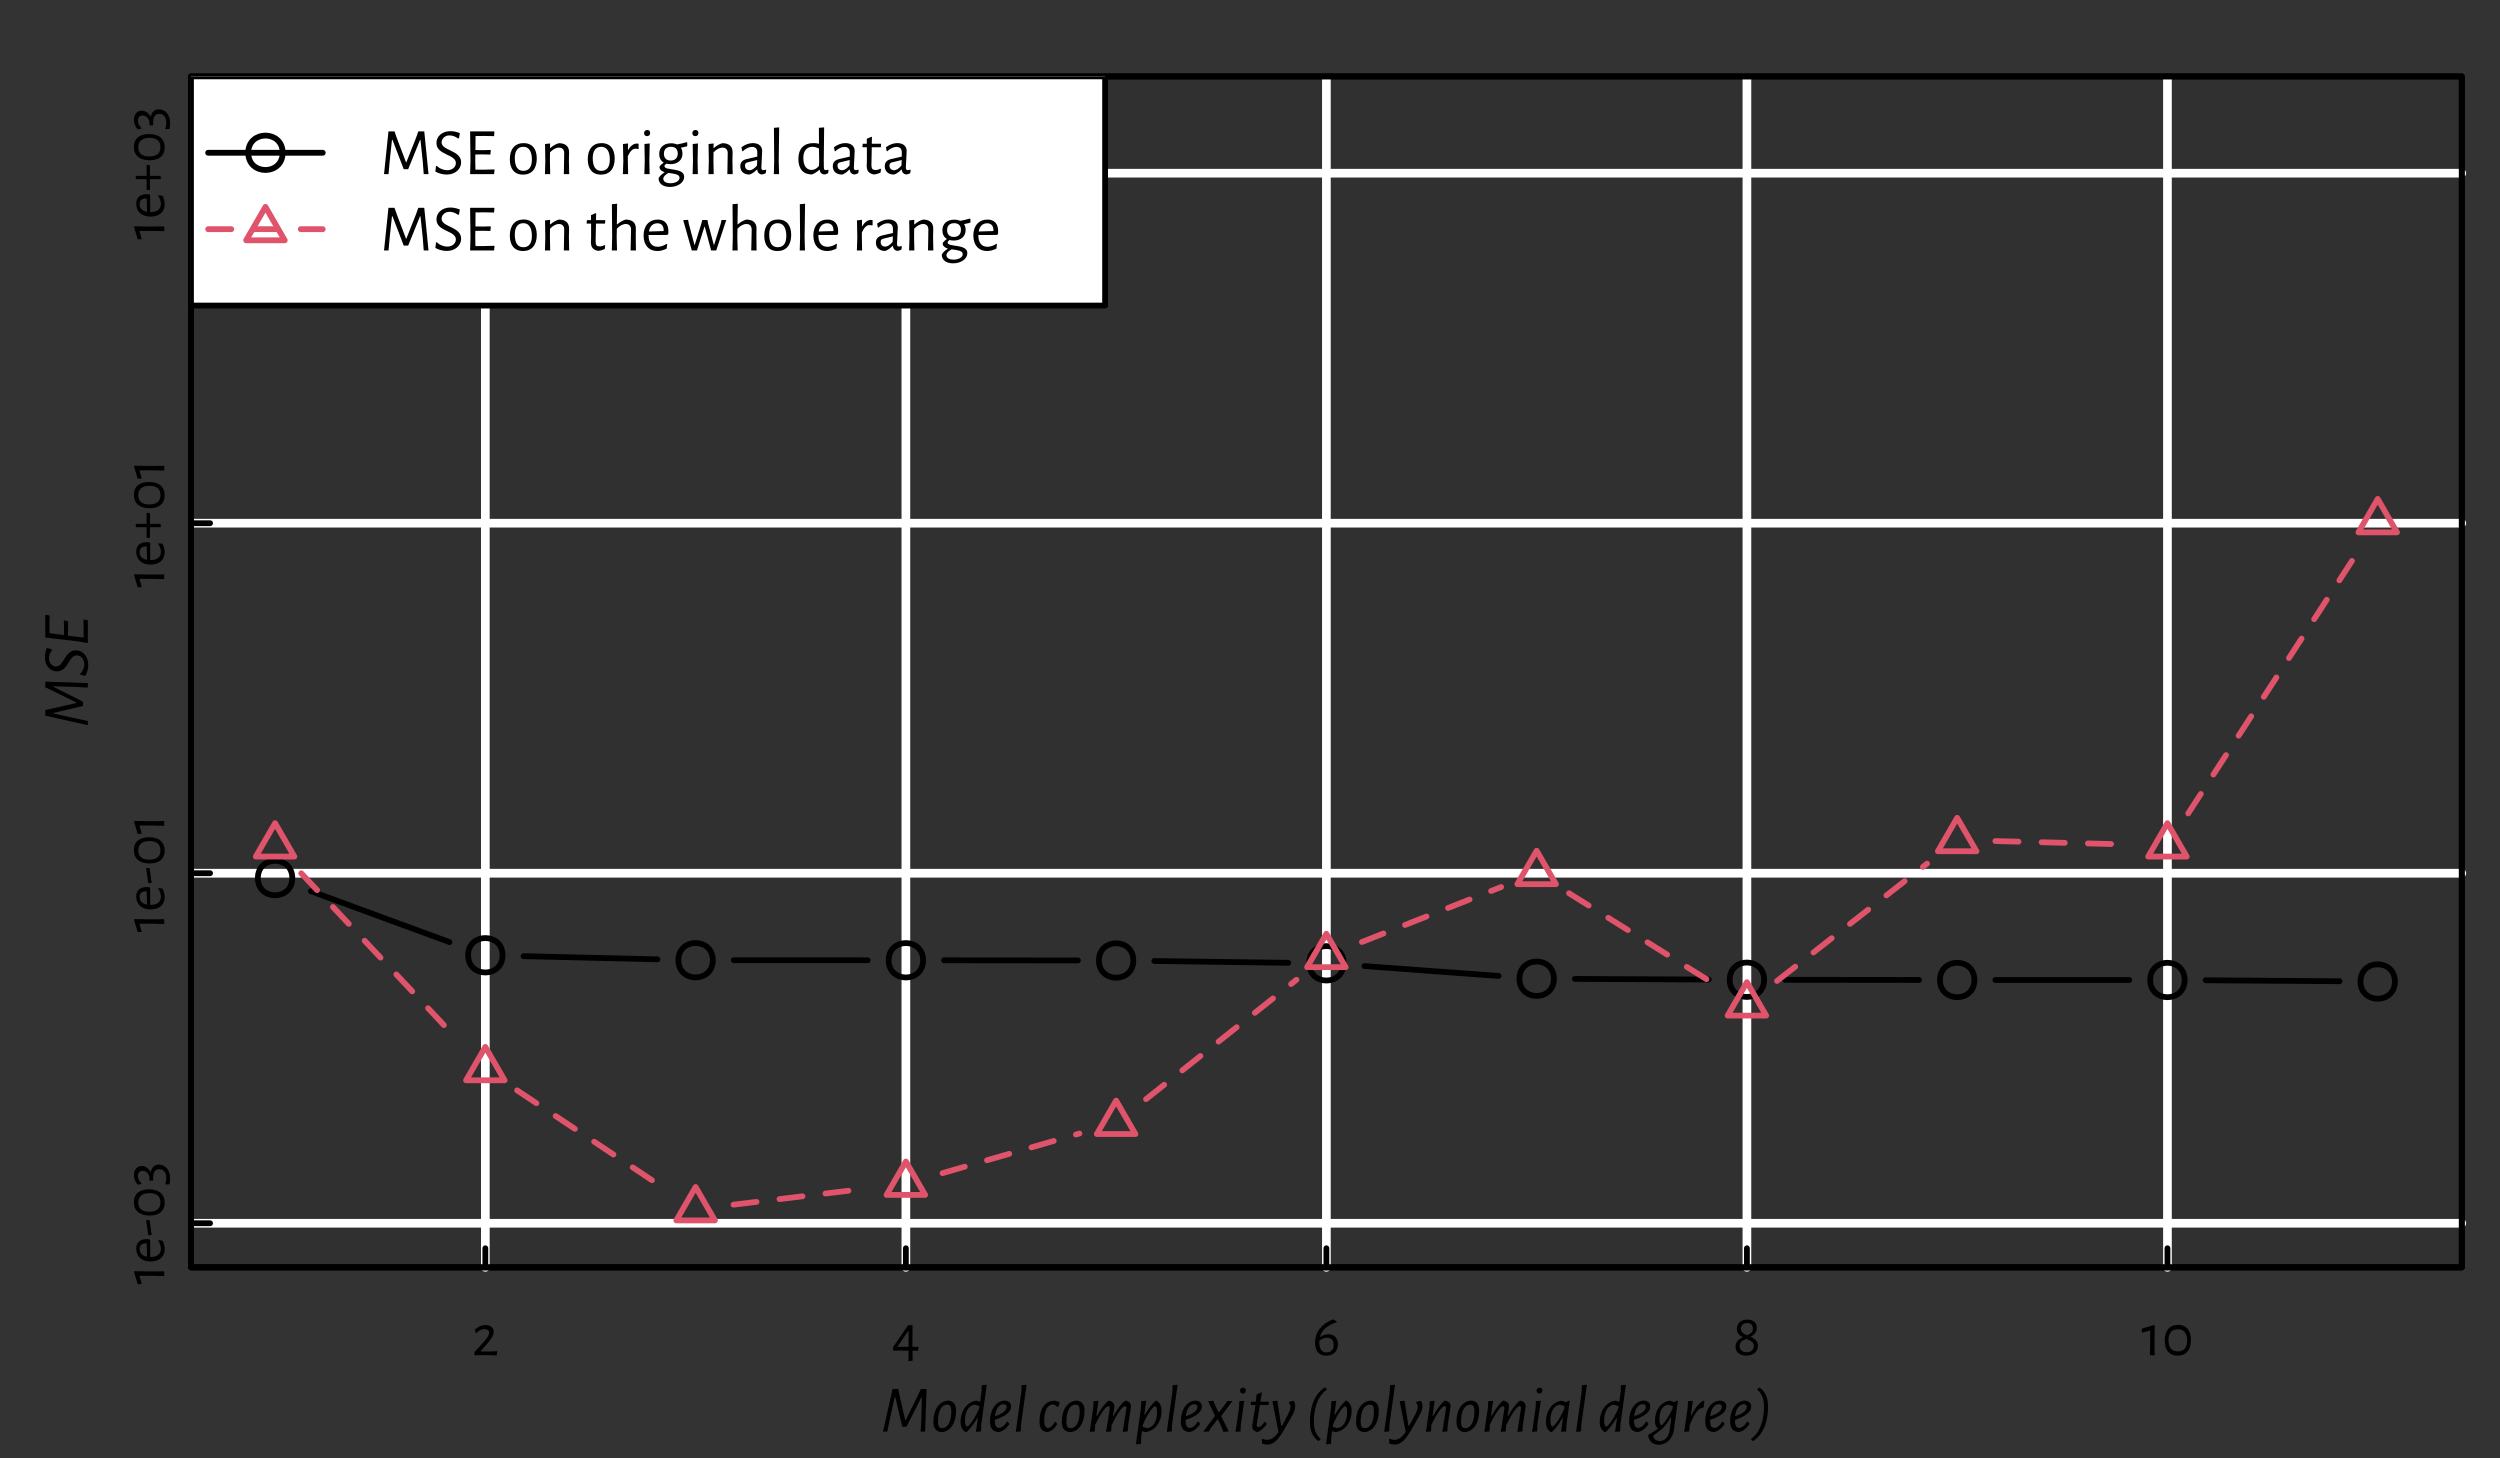 <?xml version="1.0" encoding="UTF-8"?>
<svg xmlns="http://www.w3.org/2000/svg" xmlns:xlink="http://www.w3.org/1999/xlink" width="432pt" height="252pt" viewBox="0 0 432 252" version="1.1">
<rect x="0" y="0" width="432" height="252" fill="#333333" stroke="none"/>
<defs>
<g>
<symbol overflow="visible" id="glyph0-0">
<path style="stroke:none;" d=""/>
</symbol>
<symbol overflow="visible" id="glyph0-1">
<path style="stroke:none;" d="M 2.391 -5.219 C 1.734 -5.219 1.109 -4.922 0.578 -4.438 L 0.703 -3.812 L 0.812 -3.812 C 1.203 -4.25 1.734 -4.516 2.234 -4.516 C 2.734 -4.516 3.016 -4.234 3.016 -3.875 C 3.016 -3.438 2.641 -2.906 1.938 -2.109 L 0.484 -0.547 L 0.484 -0.016 L 0.547 0.016 L 0.922 0 L 3.25 0 L 4.312 0.047 L 4.438 -0.656 L 4.375 -0.703 L 3.5 -0.641 L 1.578 -0.641 L 1.547 -0.688 L 2.609 -1.891 C 3.438 -2.844 3.812 -3.5 3.812 -4.062 C 3.812 -4.766 3.219 -5.219 2.391 -5.219 Z M 2.391 -5.219 "/>
</symbol>
<symbol overflow="visible" id="glyph0-2">
<path style="stroke:none;" d="M 3.656 -0.797 L 4.625 -0.781 L 4.672 -1.359 L 4.609 -1.453 L 3.625 -1.453 L 3.656 -5.188 L 2.891 -5.188 L 0.281 -1.391 L 0.281 -0.859 L 0.328 -0.781 L 1.016 -0.797 L 2.969 -0.797 L 2.938 0.953 L 3 1.016 L 3.625 0.953 L 3.672 0.891 L 3.641 -0.797 Z M 2.969 -1.453 L 1.016 -1.453 L 2.906 -4.188 L 2.969 -4.188 Z M 2.969 -1.453 "/>
</symbol>
<symbol overflow="visible" id="glyph0-3">
<path style="stroke:none;" d="M 2.781 -3.625 C 2.266 -3.625 1.812 -3.453 1.422 -3.172 L 1.359 -3.25 C 1.688 -4.359 2.594 -5.141 4.25 -5.719 L 4.25 -5.812 L 3.609 -6.188 L 3.562 -6.188 C 1.609 -5.406 0.484 -3.969 0.484 -2.203 C 0.484 -0.766 1.109 0.078 2.422 0.078 C 3.688 0.078 4.438 -0.734 4.438 -1.875 C 4.438 -2.922 3.828 -3.625 2.781 -3.625 Z M 2.484 -0.484 C 1.609 -0.484 1.234 -1.078 1.234 -2.203 L 1.234 -2.484 C 1.641 -2.828 2.078 -3.016 2.547 -3.016 C 3.281 -3.016 3.703 -2.578 3.703 -1.766 C 3.703 -0.922 3.234 -0.484 2.484 -0.484 Z M 2.484 -0.484 "/>
</symbol>
<symbol overflow="visible" id="glyph0-4">
<path style="stroke:none;" d="M 2.547 -6.156 C 1.484 -6.156 0.734 -5.562 0.734 -4.562 C 0.734 -3.781 1.234 -3.375 1.719 -3.125 L 1.719 -3.078 C 1.125 -2.781 0.5 -2.359 0.5 -1.484 C 0.5 -0.578 1.188 0.078 2.344 0.078 C 3.562 0.078 4.359 -0.594 4.359 -1.641 C 4.359 -2.547 3.719 -2.891 3.156 -3.156 L 3.156 -3.219 C 3.688 -3.516 4.172 -3.938 4.172 -4.703 C 4.172 -5.609 3.562 -6.156 2.547 -6.156 Z M 2.516 -5.562 C 3.125 -5.562 3.5 -5.219 3.5 -4.625 C 3.5 -3.969 3.031 -3.656 2.516 -3.438 C 1.953 -3.672 1.438 -3.938 1.438 -4.594 C 1.438 -5.188 1.859 -5.562 2.516 -5.562 Z M 2.359 -2.812 C 3.016 -2.547 3.656 -2.312 3.656 -1.594 C 3.656 -0.969 3.188 -0.516 2.422 -0.516 C 1.672 -0.516 1.203 -0.953 1.203 -1.578 C 1.203 -2.312 1.781 -2.609 2.359 -2.812 Z M 2.359 -2.812 "/>
</symbol>
<symbol overflow="visible" id="glyph0-5">
<path style="stroke:none;" d="M 2.344 -5.141 L 2.219 -5.219 L 0.109 -4.594 L 0.109 -3.938 L 0.203 -3.906 L 1.547 -4.281 L 1.547 -2.047 L 1.5 0 L 2.328 0 L 2.297 -2.156 Z M 2.344 -5.141 "/>
</symbol>
<symbol overflow="visible" id="glyph0-6">
<path style="stroke:none;" d="M 2.812 -5.25 C 1.328 -5.25 0.484 -4.266 0.484 -2.516 C 0.484 -0.859 1.297 0.078 2.703 0.078 C 4.188 0.078 5.016 -0.906 5.016 -2.625 C 5.016 -4.312 4.219 -5.25 2.812 -5.25 Z M 2.734 -4.484 C 3.797 -4.484 4.359 -3.812 4.359 -2.531 C 4.359 -1.297 3.812 -0.656 2.75 -0.656 C 1.688 -0.656 1.141 -1.312 1.141 -2.578 C 1.141 -3.844 1.688 -4.484 2.734 -4.484 Z M 2.734 -4.484 "/>
</symbol>
<symbol overflow="visible" id="glyph1-0">
<path style="stroke:none;" d=""/>
</symbol>
<symbol overflow="visible" id="glyph1-1">
<path style="stroke:none;" d="M -5.141 -2.344 L -5.219 -2.219 L -4.594 -0.109 L -3.938 -0.109 L -3.906 -0.203 L -4.281 -1.547 L -2.047 -1.547 L 0 -1.5 L 0 -2.328 L -2.156 -2.297 Z M -5.141 -2.344 "/>
</symbol>
<symbol overflow="visible" id="glyph1-2">
<path style="stroke:none;" d="M -2.422 -1.219 L -2.438 -4.125 L -2.578 -4.297 C -2.688 -4.312 -2.938 -4.312 -3.047 -4.312 C -4.172 -4.312 -4.844 -3.719 -4.844 -2.672 C -4.844 -1.312 -3.891 -0.438 -2.359 -0.438 C -0.859 -0.438 0.078 -1.234 0.078 -2.609 C 0.078 -3.094 -0.078 -3.594 -0.297 -4.047 L -1 -4.125 L -1.047 -4.031 C -0.75 -3.594 -0.578 -3.094 -0.578 -2.641 C -0.578 -1.688 -1.266 -1.219 -2.391 -1.219 Z M -4.25 -2.609 C -4.25 -3.172 -3.906 -3.578 -3.156 -3.578 L -3.031 -3.562 L -2.969 -1.266 C -3.797 -1.422 -4.25 -1.891 -4.25 -2.609 Z M -4.25 -2.609 "/>
</symbol>
<symbol overflow="visible" id="glyph1-3">
<path style="stroke:none;" d="M -3.047 -2.891 L -3.125 -2.812 L -2.766 -0.297 L -2.25 -0.297 L -2.172 -0.391 L -2.531 -2.891 Z M -3.047 -2.891 "/>
</symbol>
<symbol overflow="visible" id="glyph1-4">
<path style="stroke:none;" d="M -5.25 -2.812 C -5.25 -1.328 -4.266 -0.484 -2.516 -0.484 C -0.859 -0.484 0.078 -1.297 0.078 -2.703 C 0.078 -4.188 -0.906 -5.016 -2.625 -5.016 C -4.312 -5.016 -5.25 -4.219 -5.25 -2.812 Z M -4.484 -2.734 C -4.484 -3.797 -3.812 -4.359 -2.531 -4.359 C -1.297 -4.359 -0.656 -3.812 -0.656 -2.75 C -0.656 -1.688 -1.312 -1.141 -2.578 -1.141 C -3.844 -1.141 -4.484 -1.688 -4.484 -2.734 Z M -4.484 -2.734 "/>
</symbol>
<symbol overflow="visible" id="glyph1-5">
<path style="stroke:none;" d="M -5.234 -1.984 C -5.234 -1.391 -5.031 -0.859 -4.594 -0.328 L -3.938 -0.453 L -3.938 -0.547 C -4.328 -0.984 -4.547 -1.391 -4.547 -1.828 C -4.547 -2.375 -4.234 -2.734 -3.734 -2.734 C -3.047 -2.734 -2.562 -2.047 -2.562 -1.484 L -2.547 -1.031 L -1.984 -1.016 L -1.922 -1.062 L -1.922 -1.672 C -1.891 -2.547 -1.5 -3.016 -0.844 -3.016 C -0.109 -3.016 0.359 -2.391 0.359 -1.484 C 0.359 -1.125 0.297 -0.766 0.156 -0.422 L 0.203 -0.359 L 0.922 -0.406 C 0.969 -0.703 1.016 -1.109 1.016 -1.422 C 1.016 -2.844 0.219 -3.797 -0.953 -3.797 C -1.656 -3.797 -2.141 -3.359 -2.328 -2.531 L -2.375 -2.531 C -2.734 -3.25 -3.344 -3.562 -3.906 -3.562 C -4.688 -3.562 -5.234 -2.938 -5.234 -1.984 Z M -5.234 -1.984 "/>
</symbol>
<symbol overflow="visible" id="glyph1-6">
<path style="stroke:none;" d="M -4.875 -2.781 L -4.938 -2.719 L -4.891 -2.203 L -3.047 -2.203 L -3.047 -0.375 L -2.531 -0.328 L -2.469 -0.391 L -2.469 -2.203 L -0.641 -2.203 L -0.578 -2.266 L -0.625 -2.781 L -2.469 -2.781 L -2.469 -4.625 L -2.984 -4.672 L -3.047 -4.609 L -3.047 -2.781 Z M -4.875 -2.781 "/>
</symbol>
<symbol overflow="visible" id="glyph2-0">
<path style="stroke:none;" d=""/>
</symbol>
<symbol overflow="visible" id="glyph2-1">
<path style="stroke:none;" d="M 7.641 0 L 7.891 -7.359 L 6.906 -7.359 L 6.422 -6.312 L 4.281 -1.984 L 4.203 -1.984 L 3.219 -6.25 L 2.984 -7.359 L 2.016 -7.359 L 0.359 0 L 1.094 0 L 1.578 -2.312 L 2.391 -5.984 L 2.469 -5.984 L 3.688 -0.844 L 4.422 -0.844 L 7.016 -5.984 L 7.078 -5.984 L 6.984 -2.25 L 6.859 0 Z M 7.641 0 "/>
</symbol>
<symbol overflow="visible" id="glyph2-2">
<path style="stroke:none;" d="M 2.969 -5.359 C 1.391 -5.266 0.406 -3.781 0.406 -1.719 C 0.406 -0.594 0.844 -0.062 1.703 0.094 L 1.812 0.109 C 3.391 -0.031 4.328 -1.5 4.328 -3.609 C 4.328 -4.688 3.891 -5.219 3.062 -5.359 Z M 2.812 -4.656 C 3.297 -4.656 3.5 -4.328 3.5 -3.547 C 3.5 -1.797 2.953 -0.594 1.906 -0.594 C 1.406 -0.594 1.203 -0.938 1.203 -1.719 C 1.203 -3.484 1.766 -4.656 2.812 -4.656 Z M 2.812 -4.656 "/>
</symbol>
<symbol overflow="visible" id="glyph2-3">
<path style="stroke:none;" d="M 4.906 -8.094 L 4.031 -8.016 L 4 -6.906 L 3.75 -5.125 L 3.141 -5.344 L 3.078 -5.344 C 1.281 -5.078 0.375 -3.328 0.375 -1.719 C 0.375 -0.812 0.672 -0.234 1.234 0.078 L 1.422 0.078 C 2.078 -0.547 2.703 -1.375 3.25 -2.312 L 3.359 -2.312 L 3.031 0.047 L 3.906 -0.031 L 3.953 -1.25 Z M 1.5 -0.859 C 1.344 -0.859 1.141 -1.094 1.141 -1.938 C 1.141 -3.422 1.812 -4.641 2.922 -4.641 L 3.641 -4.375 L 3.594 -4.016 C 2.688 -1.922 1.734 -0.859 1.5 -0.859 Z M 1.5 -0.859 "/>
</symbol>
<symbol overflow="visible" id="glyph2-4">
<path style="stroke:none;" d="M 3.453 -1.719 L 3.312 -1.719 C 2.984 -1.109 2.469 -0.641 1.938 -0.641 C 1.453 -0.641 1.219 -1.062 1.219 -2.016 C 3.172 -2.672 4.031 -3.453 4.031 -4.328 C 4.031 -4.922 3.688 -5.25 3.062 -5.344 L 2.953 -5.359 C 1.422 -5.297 0.391 -3.812 0.391 -1.766 C 0.391 -0.672 0.828 0 1.812 0.078 L 1.938 0.078 C 2.641 -0.078 3.219 -0.547 3.75 -1.312 Z M 2.734 -4.734 C 3.109 -4.734 3.266 -4.547 3.266 -4.266 C 3.266 -3.641 2.578 -3.078 1.25 -2.656 C 1.391 -3.906 1.969 -4.734 2.734 -4.734 Z M 2.734 -4.734 "/>
</symbol>
<symbol overflow="visible" id="glyph2-5">
<path style="stroke:none;" d="M 1.453 -1.25 L 2.422 -8.094 L 1.547 -8.016 L 1.516 -6.906 L 0.547 0.047 L 1.406 -0.031 Z M 1.453 -1.25 "/>
</symbol>
<symbol overflow="visible" id="glyph2-6">
<path style="stroke:none;" d=""/>
</symbol>
<symbol overflow="visible" id="glyph2-7">
<path style="stroke:none;" d="M 3.812 -5.109 L 3.078 -5.344 C 1.203 -5.344 0.391 -3.734 0.391 -1.812 C 0.391 -0.469 0.828 -0.062 1.672 0.078 L 1.812 0.078 C 2.484 -0.109 2.953 -0.469 3.453 -1.297 L 3.172 -1.688 L 3.047 -1.688 C 2.609 -0.844 2.203 -0.641 1.875 -0.641 C 1.422 -0.641 1.203 -1 1.203 -1.969 C 1.203 -3.641 1.781 -4.672 2.688 -4.672 C 2.938 -4.672 3.156 -4.594 3.469 -4.266 L 3.641 -4.297 L 3.875 -4.984 Z M 3.812 -5.109 "/>
</symbol>
<symbol overflow="visible" id="glyph2-8">
<path style="stroke:none;" d="M 6.625 -5.344 C 5.953 -4.812 5.359 -4.031 4.625 -2.734 L 4.516 -2.734 L 4.75 -4.203 L 4.766 -4.344 C 4.781 -4.891 4.375 -5.234 3.875 -5.344 L 3.75 -5.344 C 3.078 -4.812 2.5 -4.031 1.75 -2.734 L 1.641 -2.734 L 2.016 -5.328 L 1.156 -5.25 L 1.109 -4.125 L 0.5 0.047 L 1.375 -0.031 L 1.438 -1.156 C 2.469 -3.297 3.297 -4.391 3.719 -4.391 C 3.891 -4.391 3.969 -4.25 3.969 -4.031 L 3.953 -3.891 L 3.328 0.047 L 4.203 -0.031 L 4.266 -1.078 C 5.312 -3.281 6.172 -4.391 6.594 -4.391 C 6.766 -4.391 6.844 -4.25 6.828 -4.031 L 6.812 -3.891 L 6.203 0.047 L 7.078 -0.031 L 7.156 -1.234 L 7.625 -4.203 L 7.641 -4.344 C 7.641 -4.891 7.25 -5.234 6.75 -5.344 Z M 6.625 -5.344 "/>
</symbol>
<symbol overflow="visible" id="glyph2-9">
<path style="stroke:none;" d="M 3.641 -5.344 C 2.953 -4.703 2.344 -3.875 1.812 -2.953 L 1.688 -2.953 L 2.016 -5.328 L 1.172 -5.25 L 1.109 -4.125 L 0.234 2.203 L 1.109 2.125 L 1.156 0.875 L 1.281 -0.062 L 1.906 0.078 L 1.953 0.078 C 3.766 -0.203 4.672 -1.938 4.672 -3.547 C 4.672 -4.453 4.344 -5.016 3.797 -5.344 Z M 1.391 -0.812 L 1.453 -1.203 C 2.328 -3.312 3.297 -4.391 3.547 -4.391 C 3.688 -4.391 3.891 -4.172 3.891 -3.328 C 3.891 -1.844 3.234 -0.609 2.125 -0.609 Z M 1.391 -0.812 "/>
</symbol>
<symbol overflow="visible" id="glyph2-10">
<path style="stroke:none;" d="M 4.375 -0.047 L 3.062 -2.672 L 5.016 -5.281 L 4.094 -5.281 L 3.812 -4.812 L 2.641 -3.281 L 1.875 -4.875 L 1.719 -5.344 L 0.812 -5.234 L 2 -2.719 L -0.016 0 L 0.938 0 L 1.203 -0.5 L 2.469 -2.156 L 3.266 -0.5 L 3.453 0.062 Z M 4.375 -0.047 "/>
</symbol>
<symbol overflow="visible" id="glyph2-11">
<path style="stroke:none;" d="M 1.812 -7.594 C 1.484 -7.594 1.281 -7.391 1.281 -7.078 C 1.281 -6.766 1.453 -6.578 1.766 -6.578 C 2.078 -6.578 2.281 -6.781 2.281 -7.109 C 2.281 -7.422 2.109 -7.594 1.812 -7.594 Z M 1.422 -1.25 L 2 -5.328 L 1.156 -5.25 L 1.109 -4.125 L 0.5 0.047 L 1.375 -0.031 Z M 1.422 -1.25 "/>
</symbol>
<symbol overflow="visible" id="glyph2-12">
<path style="stroke:none;" d="M 1.672 -1.375 L 2.203 -4.594 L 3.719 -4.594 L 3.766 -5.078 L 3.703 -5.172 L 2.281 -5.172 L 2.547 -6.734 L 2.453 -6.781 L 1.641 -6.422 L 1.5 -5.172 L 0.672 -5.172 L 0.625 -4.656 L 0.672 -4.594 L 1.422 -4.594 L 1.375 -4.141 L 0.891 -1.109 L 0.875 -0.922 C 0.859 -0.359 1.234 -0.031 1.766 0.062 L 1.906 0.062 C 2.422 -0.203 2.891 -0.625 3.406 -1.297 L 3.141 -1.656 L 3 -1.672 C 2.594 -1.078 2.25 -0.781 1.984 -0.781 C 1.766 -0.781 1.641 -0.906 1.641 -1.156 Z M 1.672 -1.375 "/>
</symbol>
<symbol overflow="visible" id="glyph2-13">
<path style="stroke:none;" d="M 3.516 -5.141 L 3.484 -5.031 C 3.656 -4.766 3.766 -4.531 3.766 -4.25 C 3.766 -3.891 3.594 -3.484 3.344 -2.984 L 2.312 -1.031 L 2.156 -1.031 L 1.625 -4.406 L 1.5 -5.328 L 0.641 -5.25 L 1.688 0.062 C 1.047 1.016 0.391 1.422 -0.25 1.422 C -0.5 1.422 -0.781 1.375 -1.094 1.25 L -1.188 1.328 L -1.156 2.062 C -0.844 2.188 -0.531 2.25 -0.234 2.25 C 0.766 2.25 1.594 1.547 2.688 -0.375 L 4.016 -2.703 C 4.375 -3.328 4.578 -3.891 4.578 -4.406 C 4.578 -4.719 4.5 -5.031 4.312 -5.328 Z M 3.516 -5.141 "/>
</symbol>
<symbol overflow="visible" id="glyph2-14">
<path style="stroke:none;" d="M 3.688 -7.328 L 3.391 -7.609 L 3.312 -7.609 C 1.188 -6.234 0.766 -3.578 0.766 -1.75 C 0.766 -0.156 1.141 0.797 2.172 1.625 L 2.25 1.625 L 2.609 1.328 L 2.625 1.25 C 1.75 0.5 1.453 -0.375 1.453 -1.75 C 1.453 -3.344 1.797 -5.938 3.672 -7.25 Z M 3.688 -7.328 "/>
</symbol>
<symbol overflow="visible" id="glyph2-15">
<path style="stroke:none;" d="M 3.75 -5.344 C 3.078 -4.812 2.5 -4.031 1.75 -2.734 L 1.641 -2.734 L 2.016 -5.328 L 1.156 -5.25 L 1.109 -4.125 L 0.5 0.047 L 1.375 -0.031 L 1.438 -1.156 C 2.469 -3.297 3.297 -4.391 3.719 -4.391 C 3.906 -4.391 3.969 -4.25 3.969 -4.031 L 3.953 -3.891 L 3.328 0.047 L 4.203 -0.031 L 4.281 -1.234 L 4.75 -4.203 L 4.766 -4.344 C 4.781 -4.891 4.375 -5.234 3.875 -5.344 Z M 3.75 -5.344 "/>
</symbol>
<symbol overflow="visible" id="glyph2-16">
<path style="stroke:none;" d="M 4.5 -5.297 L 4.391 -5.359 L 3.844 -5.078 L 3.125 -5.344 L 3.078 -5.344 C 1.281 -5.062 0.375 -3.328 0.375 -1.719 C 0.375 -0.812 0.688 -0.234 1.25 0.078 L 1.422 0.078 C 2.078 -0.547 2.688 -1.375 3.219 -2.312 L 3.328 -2.312 L 3 0.047 L 3.875 -0.031 L 3.938 -1.25 Z M 1.5 -0.859 C 1.359 -0.859 1.156 -1.094 1.156 -1.938 C 1.156 -3.422 1.812 -4.641 2.891 -4.641 L 3.609 -4.391 L 3.594 -4.109 L 3.594 -4.047 C 2.703 -1.938 1.75 -0.859 1.5 -0.859 Z M 1.5 -0.859 "/>
</symbol>
<symbol overflow="visible" id="glyph2-17">
<path style="stroke:none;" d="M 4.516 -5.297 L 4.406 -5.359 L 3.859 -5.078 L 3.156 -5.344 L 3.094 -5.344 C 1.422 -5.078 0.547 -3.531 0.547 -1.906 C 0.547 -1.234 0.703 -0.828 1.031 -0.547 L 1.016 -0.438 L -0.609 0.578 L -0.641 0.672 C -0.453 1.703 0.219 2.281 1.203 2.281 C 2.5 2.281 3.625 1.281 3.859 -0.438 L 3.953 -1.297 Z M 3.641 -4.391 L 3.609 -4.125 L 3.594 -3.984 C 2.719 -2.125 1.844 -1.078 1.641 -1.078 C 1.547 -1.078 1.328 -1.359 1.328 -2.203 C 1.328 -3.531 1.875 -4.641 2.938 -4.641 Z M 1.375 1.625 C 0.672 1.625 0.281 1.172 0.281 0.797 C 0.281 0.719 0.297 0.672 0.375 0.594 L 1.547 -0.281 C 2.188 -0.781 2.75 -1.531 3.25 -2.422 L 3.375 -2.422 L 3.078 -0.203 C 2.891 1 2.234 1.625 1.375 1.625 Z M 1.375 1.625 "/>
</symbol>
<symbol overflow="visible" id="glyph2-18">
<path style="stroke:none;" d="M 4.031 -5.297 L 3.734 -5.312 C 2.891 -4.703 2.297 -3.875 1.766 -2.797 L 1.672 -2.797 L 2.031 -5.328 L 1.188 -5.25 L 1.125 -4.125 L 0.531 0.047 L 1.406 -0.031 L 1.453 -1.031 C 2.375 -3.328 2.984 -4.016 3.688 -4.109 L 3.766 -4.109 L 3.859 -4.141 Z M 4.031 -5.297 "/>
</symbol>
<symbol overflow="visible" id="glyph2-19">
<path style="stroke:none;" d="M -0.281 1.328 L 0 1.625 L 0.078 1.625 C 2.203 0.234 2.641 -2.422 2.641 -4.25 C 2.641 -5.844 2.25 -6.766 1.219 -7.609 L 1.141 -7.609 L 0.781 -7.328 L 0.766 -7.25 C 1.641 -6.484 1.938 -5.609 1.938 -4.25 C 1.938 -2.641 1.594 -0.062 -0.281 1.25 Z M -0.281 1.328 "/>
</symbol>
<symbol overflow="visible" id="glyph3-0">
<path style="stroke:none;" d=""/>
</symbol>
<symbol overflow="visible" id="glyph3-1">
<path style="stroke:none;" d="M 0 -7.641 L -7.359 -7.891 L -7.359 -6.906 L -6.312 -6.422 L -1.984 -4.281 L -1.984 -4.203 L -6.25 -3.219 L -7.359 -2.984 L -7.359 -2.016 L 0 -0.359 L 0 -1.094 L -2.312 -1.578 L -5.984 -2.391 L -5.984 -2.469 L -0.844 -3.688 L -0.844 -4.422 L -5.984 -7.016 L -5.984 -7.078 L -2.25 -6.984 L 0 -6.859 Z M 0 -7.641 "/>
</symbol>
<symbol overflow="visible" id="glyph3-2">
<path style="stroke:none;" d="M -7.422 -3.422 C -7.422 -2.031 -6.516 -1 -5.344 -1 C -3.375 -1 -3.359 -3.766 -1.906 -3.766 C -1.219 -3.766 -0.625 -3.141 -0.625 -2.219 C -0.625 -1.672 -0.844 -1.031 -1.375 -0.547 L -1.328 -0.438 L -0.438 -0.219 C -0.109 -0.781 0.078 -1.5 0.078 -2.125 C 0.078 -3.578 -0.875 -4.641 -2.062 -4.641 C -4.031 -4.641 -4.109 -1.844 -5.5 -1.844 C -6.125 -1.844 -6.719 -2.406 -6.719 -3.312 C -6.719 -3.812 -6.531 -4.266 -6.203 -4.641 L -6.25 -4.812 L -7.078 -5.047 C -7.344 -4.469 -7.422 -3.859 -7.422 -3.422 Z M -7.422 -3.422 "/>
</symbol>
<symbol overflow="visible" id="glyph3-3">
<path style="stroke:none;" d="M -6.625 -2.422 L -6.641 -3.828 L -6.594 -5.469 L -7.281 -5.609 L -7.359 -5.578 L -7.359 -1.656 L -2.219 -1.062 L 0 -0.719 L 0 -4.641 L -0.672 -4.781 L -0.766 -4.75 L -0.719 -3.078 L -0.734 -1.672 L -2.281 -1.844 L -3.422 -1.984 L -3.422 -3.25 L -3.406 -4.469 L -4.078 -4.625 L -4.156 -4.562 L -4.109 -3.422 L -4.141 -2.094 Z M -6.625 -2.422 "/>
</symbol>
<symbol overflow="visible" id="glyph4-0">
<path style="stroke:none;" d=""/>
</symbol>
<symbol overflow="visible" id="glyph4-1">
<path style="stroke:none;" d="M 8.375 0 L 7.641 -7.375 L 6.609 -7.375 L 6.234 -6.312 L 4.547 -2.047 L 4.484 -2.047 L 2.891 -6.25 L 2.5 -7.375 L 1.453 -7.375 L 0.688 0 L 1.469 0 L 1.672 -2.312 L 2.062 -5.906 L 2.156 -5.906 L 4.094 -0.844 L 4.859 -0.844 L 6.906 -5.906 L 6.984 -5.906 L 7.375 -2.25 L 7.547 0 Z M 8.375 0 "/>
</symbol>
<symbol overflow="visible" id="glyph4-2">
<path style="stroke:none;" d="M 3.078 -7.422 C 1.641 -7.422 0.672 -6.516 0.672 -5.375 C 0.672 -3.25 4.031 -3.469 4.031 -1.906 C 4.031 -1.281 3.469 -0.672 2.547 -0.672 C 2 -0.672 1.281 -0.891 0.719 -1.438 L 0.594 -1.375 L 0.484 -0.438 C 1.094 -0.094 1.828 0.078 2.469 0.078 C 3.938 0.078 4.938 -0.891 4.938 -2.031 C 4.938 -4.156 1.562 -4.016 1.562 -5.484 C 1.562 -6.062 2.062 -6.688 2.953 -6.688 C 3.438 -6.688 3.953 -6.5 4.406 -6.156 L 4.562 -6.203 L 4.719 -7.078 C 4.094 -7.344 3.5 -7.422 3.078 -7.422 Z M 3.078 -7.422 "/>
</symbol>
<symbol overflow="visible" id="glyph4-3">
<path style="stroke:none;" d="M 5.281 -0.719 L 5.219 -0.812 L 3.453 -0.766 L 1.984 -0.766 L 1.953 -2.297 L 1.969 -3.391 L 3.281 -3.406 L 4.562 -3.375 L 4.641 -4.094 L 4.578 -4.172 L 3.359 -4.141 L 1.984 -4.156 L 2 -6.578 L 3.469 -6.594 L 5.203 -6.562 L 5.266 -7.281 L 5.219 -7.375 L 1.062 -7.375 L 1.125 -2.219 L 1.062 0 L 5.203 0 Z M 5.281 -0.719 "/>
</symbol>
<symbol overflow="visible" id="glyph4-4">
<path style="stroke:none;" d=""/>
</symbol>
<symbol overflow="visible" id="glyph4-5">
<path style="stroke:none;" d="M 2.891 -5.359 C 1.359 -5.359 0.484 -4.328 0.484 -2.562 C 0.484 -0.875 1.312 0.094 2.75 0.094 C 4.281 0.094 5.141 -0.938 5.141 -2.703 C 5.141 -4.391 4.312 -5.359 2.891 -5.359 Z M 2.828 -4.719 C 3.766 -4.719 4.297 -3.953 4.297 -2.5 C 4.297 -1.203 3.766 -0.562 2.812 -0.562 C 1.859 -0.562 1.344 -1.281 1.344 -2.766 C 1.344 -4.031 1.859 -4.719 2.828 -4.719 Z M 2.828 -4.719 "/>
</symbol>
<symbol overflow="visible" id="glyph4-6">
<path style="stroke:none;" d="M 4.172 0 L 5.094 0 L 5.047 -2.281 L 5.078 -3.781 C 5.078 -4.766 4.484 -5.344 3.312 -5.344 C 2.859 -5.219 2.328 -4.938 1.844 -4.516 L 1.781 -4.516 L 1.797 -5.297 L 0.922 -5.203 L 0.969 -2.234 L 0.906 0 L 1.812 0 L 1.766 -2.312 L 1.781 -3.766 C 2.281 -4.281 2.812 -4.578 3.328 -4.578 C 3.938 -4.578 4.25 -4.188 4.234 -3.578 Z M 4.172 0 "/>
</symbol>
<symbol overflow="visible" id="glyph4-7">
<path style="stroke:none;" d="M 3.328 -5.281 C 2.875 -5.281 2.328 -5.031 1.844 -4.203 L 1.781 -4.203 L 1.797 -5.297 L 0.922 -5.203 L 0.984 -2.234 L 0.906 0 L 1.812 0 L 1.766 -2.312 L 1.766 -3.109 C 2.188 -4.031 2.609 -4.391 3.109 -4.391 C 3.203 -4.391 3.359 -4.375 3.516 -4.328 L 3.625 -4.375 L 3.625 -5.25 C 3.547 -5.266 3.422 -5.281 3.328 -5.281 Z M 3.328 -5.281 "/>
</symbol>
<symbol overflow="visible" id="glyph4-8">
<path style="stroke:none;" d="M 1.406 -7.625 C 1.062 -7.625 0.859 -7.406 0.859 -7.078 C 0.859 -6.75 1.047 -6.562 1.375 -6.562 C 1.703 -6.562 1.906 -6.766 1.906 -7.125 C 1.906 -7.422 1.719 -7.625 1.406 -7.625 Z M 1.766 -2.312 L 1.828 -5.297 L 0.922 -5.203 L 0.969 -2.234 L 0.906 0 L 1.812 0 Z M 1.766 -2.312 "/>
</symbol>
<symbol overflow="visible" id="glyph4-9">
<path style="stroke:none;" d="M 5.578 -5.438 L 5.484 -5.516 C 4.938 -5.359 4.375 -5.219 3.812 -5.125 C 3.531 -5.25 3.188 -5.328 2.781 -5.328 C 1.547 -5.328 0.734 -4.641 0.734 -3.484 C 0.734 -2.812 1 -2.312 1.484 -2.016 L 1.484 -1.969 C 1.188 -1.766 0.938 -1.531 0.781 -1.266 C 0.781 -0.75 1.156 -0.5 1.641 -0.344 L 1.641 -0.281 C 1.203 -0.016 0.844 0.281 0.625 0.719 C 0.625 1.578 1.312 2.219 2.578 2.219 C 3.953 2.219 5.047 1.453 5.047 0.469 C 5.047 -1.219 1.641 -0.516 1.641 -1.375 C 1.641 -1.516 1.719 -1.625 1.969 -1.812 C 2.172 -1.766 2.422 -1.719 2.672 -1.719 C 3.969 -1.719 4.75 -2.453 4.75 -3.547 C 4.75 -3.938 4.672 -4.25 4.5 -4.531 L 4.516 -4.578 C 4.891 -4.641 5.25 -4.719 5.578 -4.812 Z M 2.719 -2.344 C 1.969 -2.344 1.547 -2.797 1.547 -3.516 C 1.547 -4.297 2 -4.719 2.766 -4.719 C 3.531 -4.719 3.938 -4.297 3.938 -3.562 C 3.938 -2.812 3.5 -2.344 2.719 -2.344 Z M 4.25 0.641 C 4.25 1.172 3.562 1.578 2.672 1.578 C 1.859 1.578 1.438 1.234 1.438 0.812 C 1.438 0.438 1.766 0.125 2.328 -0.203 C 3.25 -0.062 4.25 -0.016 4.25 0.641 Z M 4.25 0.641 "/>
</symbol>
<symbol overflow="visible" id="glyph4-10">
<path style="stroke:none;" d="M 2.656 -5.359 C 2 -5.359 1.328 -5.125 0.688 -4.641 L 0.812 -3.984 L 0.891 -3.938 C 1.5 -4.469 2 -4.703 2.516 -4.703 C 3.094 -4.703 3.422 -4.375 3.422 -3.766 L 3.422 -3.031 L 1.547 -2.594 C 0.875 -2.422 0.484 -2.062 0.484 -1.359 C 0.484 -0.469 1.078 0.078 2.109 0.078 C 2.547 -0.078 2.953 -0.375 3.344 -0.781 L 3.422 -0.781 C 3.453 -0.281 3.75 0.016 4.219 0.062 C 4.453 0.047 4.688 -0.047 4.875 -0.156 L 4.969 -0.672 L 4.875 -0.766 C 4.688 -0.703 4.578 -0.688 4.484 -0.688 C 4.219 -0.688 4.125 -0.812 4.125 -1.141 C 4.125 -1.547 4.266 -3.578 4.266 -3.984 C 4.266 -4.844 3.641 -5.359 2.656 -5.359 Z M 3.406 -2.438 L 3.375 -1.5 C 2.953 -0.984 2.531 -0.672 2.078 -0.672 C 1.609 -0.672 1.297 -0.984 1.297 -1.484 C 1.297 -1.812 1.453 -1.953 1.734 -2.031 Z M 3.406 -2.438 "/>
</symbol>
<symbol overflow="visible" id="glyph4-11">
<path style="stroke:none;" d="M 1.812 -2.312 L 1.891 -8.078 L 0.984 -8 L 1.031 -2.25 L 0.969 0 L 1.875 0 Z M 1.812 -2.312 "/>
</symbol>
<symbol overflow="visible" id="glyph4-12">
<path style="stroke:none;" d="M 4.859 -2.312 L 4.922 -8.078 L 4.016 -8 L 4.031 -5.25 C 3.688 -5.328 3.344 -5.359 3.031 -5.359 C 1.422 -5.359 0.469 -4.375 0.469 -2.625 C 0.469 -0.922 1.281 0.062 2.812 0.062 C 3.297 -0.125 3.625 -0.344 4.078 -0.734 L 4.156 -0.734 C 4.203 -0.281 4.484 0.016 4.953 0.062 C 5.188 0.047 5.422 -0.047 5.609 -0.156 L 5.688 -0.672 L 5.594 -0.766 C 5.422 -0.703 5.312 -0.688 5.203 -0.688 C 4.969 -0.688 4.891 -0.812 4.875 -1.125 Z M 2.906 -4.719 C 3.281 -4.719 3.641 -4.609 4.031 -4.422 L 4.062 -2.25 L 4.031 -1.422 C 3.578 -0.891 3.188 -0.719 2.766 -0.719 C 1.891 -0.719 1.344 -1.422 1.328 -2.703 C 1.297 -4.031 1.938 -4.719 2.906 -4.719 Z M 2.906 -4.719 "/>
</symbol>
<symbol overflow="visible" id="glyph4-13">
<path style="stroke:none;" d="M 2.578 -0.703 C 2.062 -0.703 1.844 -0.906 1.844 -1.531 L 1.906 -4.641 L 3.469 -4.641 L 3.516 -5.188 L 3.469 -5.25 L 1.906 -5.25 L 1.938 -6.375 L 1.844 -6.453 L 1.047 -6.109 L 1.047 -5.25 L 0.344 -5.25 L 0.281 -4.719 L 0.328 -4.641 L 1.062 -4.641 L 1.062 -2.266 L 1.031 -1.453 C 1.031 -0.547 1.391 -0.109 2.266 0.062 C 2.656 0.031 2.984 -0.062 3.422 -0.266 L 3.5 -0.859 L 3.406 -0.938 C 3.078 -0.766 2.812 -0.703 2.578 -0.703 Z M 2.578 -0.703 "/>
</symbol>
<symbol overflow="visible" id="glyph4-14">
<path style="stroke:none;" d="M 4.219 0 L 5.141 0 L 5.109 -2.281 L 5.125 -3.781 C 5.141 -4.766 4.531 -5.344 3.375 -5.344 C 2.906 -5.219 2.391 -4.938 1.906 -4.516 L 1.844 -4.516 L 1.891 -8.078 L 0.984 -8 L 1.031 -2.25 L 0.969 0 L 1.875 0 L 1.812 -2.312 L 1.844 -3.766 C 2.328 -4.281 2.859 -4.578 3.391 -4.578 C 3.984 -4.578 4.297 -4.188 4.297 -3.578 Z M 4.219 0 "/>
</symbol>
<symbol overflow="visible" id="glyph4-15">
<path style="stroke:none;" d="M 1.344 -2.672 L 4.547 -2.688 L 4.75 -2.844 C 4.766 -2.984 4.766 -3.25 4.766 -3.375 C 4.766 -4.609 4.109 -5.344 2.953 -5.344 C 1.453 -5.344 0.484 -4.297 0.484 -2.594 C 0.484 -0.938 1.375 0.094 2.875 0.094 C 3.422 0.094 3.984 -0.078 4.469 -0.328 L 4.562 -1.109 L 4.469 -1.156 C 3.984 -0.828 3.422 -0.641 2.922 -0.641 C 1.859 -0.641 1.344 -1.406 1.344 -2.641 Z M 2.875 -4.703 C 3.5 -4.703 3.953 -4.328 3.953 -3.5 L 3.938 -3.359 L 1.406 -3.281 C 1.562 -4.203 2.094 -4.703 2.875 -4.703 Z M 2.875 -4.703 "/>
</symbol>
<symbol overflow="visible" id="glyph4-16">
<path style="stroke:none;" d="M 1.203 -4.625 L 1.078 -5.297 L 0.234 -5.25 L 1.719 0 L 2.609 0 L 3.891 -4.078 L 3.969 -4.078 L 5.062 0 L 5.938 0 L 7.672 -5.266 L 6.859 -5.266 L 6.703 -4.578 L 5.578 -0.984 L 5.516 -0.984 L 4.547 -4.625 L 4.422 -5.266 L 3.531 -5.266 L 3.344 -4.578 L 2.234 -0.984 L 2.172 -0.984 Z M 1.203 -4.625 "/>
</symbol>
</g>
<clipPath id="clip1">
  <path d="M 33 13.199 L 426 13.199 L 426 219 L 33 219 Z M 33 13.199 "/>
</clipPath>
<clipPath id="clip2">
  <path d="M 33 13.199 L 426 13.199 L 426 220 L 33 220 Z M 33 13.199 "/>
</clipPath>
<clipPath id="clip3">
  <path d="M 83 13.199 L 85 13.199 L 85 220 L 83 220 Z M 83 13.199 "/>
</clipPath>
<clipPath id="clip4">
  <path d="M 155 13.199 L 158 13.199 L 158 220 L 155 220 Z M 155 13.199 "/>
</clipPath>
<clipPath id="clip5">
  <path d="M 228 13.199 L 230 13.199 L 230 220 L 228 220 Z M 228 13.199 "/>
</clipPath>
<clipPath id="clip6">
  <path d="M 301 13.199 L 303 13.199 L 303 220 L 301 220 Z M 301 13.199 "/>
</clipPath>
<clipPath id="clip7">
  <path d="M 373 13.199 L 376 13.199 L 376 220 L 373 220 Z M 373 13.199 "/>
</clipPath>
<clipPath id="clip8">
  <path d="M 33 210 L 426.398 210 L 426.398 213 L 33 213 Z M 33 210 "/>
</clipPath>
<clipPath id="clip9">
  <path d="M 33 150 L 426.398 150 L 426.398 152 L 33 152 Z M 33 150 "/>
</clipPath>
<clipPath id="clip10">
  <path d="M 33 89 L 426.398 89 L 426.398 92 L 33 92 Z M 33 89 "/>
</clipPath>
<clipPath id="clip11">
  <path d="M 33 29 L 426.398 29 L 426.398 31 L 33 31 Z M 33 29 "/>
</clipPath>
<clipPath id="clip12">
  <path d="M 33 13.199 L 191 13.199 L 191 53 L 33 53 Z M 33 13.199 "/>
</clipPath>
<clipPath id="clip13">
  <path d="M 33 13.199 L 192 13.199 L 192 54 L 33 54 Z M 33 13.199 "/>
</clipPath>
</defs>
<g id="surface148">
<g clip-path="url(#clip1)" clip-rule="nonzero">
<path style=" stroke:none;fill-rule:nonzero;fill:rgb(0%,0%,0%);fill-opacity:0.063;" d="M 33 13.199 L 425.398 13.199 L 425.398 219 L 33 219 Z M 33 13.199 "/>
</g>
<g clip-path="url(#clip2)" clip-rule="nonzero">
<path style="fill:none;stroke-width:1;stroke-linecap:round;stroke-linejoin:round;stroke:rgb(0%,0%,0%);stroke-opacity:1;stroke-miterlimit:10;" d="M 33 13.199 L 425.398 13.199 L 425.398 219 L 33 219 Z M 33 13.199 "/>
</g>
<g clip-path="url(#clip3)" clip-rule="nonzero">
<path style="fill:none;stroke-width:1.5;stroke-linecap:round;stroke-linejoin:round;stroke:rgb(100%,100%,100%);stroke-opacity:1;stroke-miterlimit:10;" d="M 83.867 219 L 83.867 13.199 "/>
</g>
<g clip-path="url(#clip4)" clip-rule="nonzero">
<path style="fill:none;stroke-width:1.5;stroke-linecap:round;stroke-linejoin:round;stroke:rgb(100%,100%,100%);stroke-opacity:1;stroke-miterlimit:10;" d="M 156.535 219 L 156.535 13.199 "/>
</g>
<g clip-path="url(#clip5)" clip-rule="nonzero">
<path style="fill:none;stroke-width:1.5;stroke-linecap:round;stroke-linejoin:round;stroke:rgb(100%,100%,100%);stroke-opacity:1;stroke-miterlimit:10;" d="M 229.199 219 L 229.199 13.199 "/>
</g>
<g clip-path="url(#clip6)" clip-rule="nonzero">
<path style="fill:none;stroke-width:1.5;stroke-linecap:round;stroke-linejoin:round;stroke:rgb(100%,100%,100%);stroke-opacity:1;stroke-miterlimit:10;" d="M 301.867 219 L 301.867 13.199 "/>
</g>
<g clip-path="url(#clip7)" clip-rule="nonzero">
<path style="fill:none;stroke-width:1.5;stroke-linecap:round;stroke-linejoin:round;stroke:rgb(100%,100%,100%);stroke-opacity:1;stroke-miterlimit:10;" d="M 374.535 219 L 374.535 13.199 "/>
</g>
<g clip-path="url(#clip8)" clip-rule="nonzero">
<path style="fill:none;stroke-width:1.5;stroke-linecap:round;stroke-linejoin:round;stroke:rgb(100%,100%,100%);stroke-opacity:1;stroke-miterlimit:10;" d="M 33 211.379 L 425.398 211.379 "/>
</g>
<g clip-path="url(#clip9)" clip-rule="nonzero">
<path style="fill:none;stroke-width:1.5;stroke-linecap:round;stroke-linejoin:round;stroke:rgb(100%,100%,100%);stroke-opacity:1;stroke-miterlimit:10;" d="M 33 150.895 L 425.398 150.895 "/>
</g>
<g clip-path="url(#clip10)" clip-rule="nonzero">
<path style="fill:none;stroke-width:1.5;stroke-linecap:round;stroke-linejoin:round;stroke:rgb(100%,100%,100%);stroke-opacity:1;stroke-miterlimit:10;" d="M 33 90.41 L 425.398 90.41 "/>
</g>
<g clip-path="url(#clip11)" clip-rule="nonzero">
<path style="fill:none;stroke-width:1.5;stroke-linecap:round;stroke-linejoin:round;stroke:rgb(100%,100%,100%);stroke-opacity:1;stroke-miterlimit:10;" d="M 33 29.926 L 425.398 29.926 "/>
</g>
<path style="fill:none;stroke-width:1;stroke-linecap:round;stroke-linejoin:round;stroke:rgb(0%,0%,0%);stroke-opacity:1;stroke-miterlimit:10;" d="M 33 219 L 425.398 219 L 425.398 13.199 L 33 13.199 L 33 219 "/>
<path style="fill:none;stroke-width:1;stroke-linecap:round;stroke-linejoin:round;stroke:rgb(0%,0%,0%);stroke-opacity:1;stroke-miterlimit:10;" d="M 53.73 154.004 L 77.672 162.797 "/>
<path style="fill:none;stroke-width:1;stroke-linecap:round;stroke-linejoin:round;stroke:rgb(0%,0%,0%);stroke-opacity:1;stroke-miterlimit:10;" d="M 90.465 165.227 L 113.602 165.77 "/>
<path style="fill:none;stroke-width:1;stroke-linecap:round;stroke-linejoin:round;stroke:rgb(0%,0%,0%);stroke-opacity:1;stroke-miterlimit:10;" d="M 126.801 165.926 L 149.934 165.934 "/>
<path style="fill:none;stroke-width:1;stroke-linecap:round;stroke-linejoin:round;stroke:rgb(0%,0%,0%);stroke-opacity:1;stroke-miterlimit:10;" d="M 163.133 165.941 L 186.266 165.965 "/>
<path style="fill:none;stroke-width:1;stroke-linecap:round;stroke-linejoin:round;stroke:rgb(0%,0%,0%);stroke-opacity:1;stroke-miterlimit:10;" d="M 199.465 166.062 L 222.602 166.371 "/>
<path style="fill:none;stroke-width:1;stroke-linecap:round;stroke-linejoin:round;stroke:rgb(0%,0%,0%);stroke-opacity:1;stroke-miterlimit:10;" d="M 235.781 166.941 L 258.949 168.641 "/>
<path style="fill:none;stroke-width:1;stroke-linecap:round;stroke-linejoin:round;stroke:rgb(0%,0%,0%);stroke-opacity:1;stroke-miterlimit:10;" d="M 272.133 169.156 L 295.266 169.266 "/>
<path style="fill:none;stroke-width:1;stroke-linecap:round;stroke-linejoin:round;stroke:rgb(0%,0%,0%);stroke-opacity:1;stroke-miterlimit:10;" d="M 308.465 169.309 L 331.602 169.336 "/>
<path style="fill:none;stroke-width:1;stroke-linecap:round;stroke-linejoin:round;stroke:rgb(0%,0%,0%);stroke-opacity:1;stroke-miterlimit:10;" d="M 344.801 169.344 L 367.934 169.344 "/>
<path style="fill:none;stroke-width:1;stroke-linecap:round;stroke-linejoin:round;stroke:rgb(0%,0%,0%);stroke-opacity:1;stroke-miterlimit:10;" d="M 381.133 169.391 L 404.266 169.559 "/>
<path style="fill:none;stroke-width:1;stroke-linecap:round;stroke-linejoin:round;stroke:rgb(0%,0%,0%);stroke-opacity:1;stroke-miterlimit:10;" d="M 50.508 151.727 C 50.508 155.695 44.559 155.695 44.559 151.727 C 44.559 147.762 50.508 147.762 50.508 151.727 "/>
<path style="fill:none;stroke-width:1;stroke-linecap:round;stroke-linejoin:round;stroke:rgb(0%,0%,0%);stroke-opacity:1;stroke-miterlimit:10;" d="M 86.84 165.07 C 86.84 169.039 80.891 169.039 80.891 165.07 C 80.891 161.105 86.84 161.105 86.84 165.07 "/>
<path style="fill:none;stroke-width:1;stroke-linecap:round;stroke-linejoin:round;stroke:rgb(0%,0%,0%);stroke-opacity:1;stroke-miterlimit:10;" d="M 123.176 165.922 C 123.176 169.891 117.227 169.891 117.227 165.922 C 117.227 161.957 123.176 161.957 123.176 165.922 "/>
<path style="fill:none;stroke-width:1;stroke-linecap:round;stroke-linejoin:round;stroke:rgb(0%,0%,0%);stroke-opacity:1;stroke-miterlimit:10;" d="M 159.508 165.934 C 159.508 169.902 153.559 169.902 153.559 165.934 C 153.559 161.969 159.508 161.969 159.508 165.934 "/>
<path style="fill:none;stroke-width:1;stroke-linecap:round;stroke-linejoin:round;stroke:rgb(0%,0%,0%);stroke-opacity:1;stroke-miterlimit:10;" d="M 195.84 165.973 C 195.84 169.941 189.891 169.941 189.891 165.973 C 189.891 162.008 195.84 162.008 195.84 165.973 "/>
<path style="fill:none;stroke-width:1;stroke-linecap:round;stroke-linejoin:round;stroke:rgb(0%,0%,0%);stroke-opacity:1;stroke-miterlimit:10;" d="M 232.176 166.461 C 232.176 170.426 226.227 170.426 226.227 166.461 C 226.227 162.492 232.176 162.492 232.176 166.461 "/>
<path style="fill:none;stroke-width:1;stroke-linecap:round;stroke-linejoin:round;stroke:rgb(0%,0%,0%);stroke-opacity:1;stroke-miterlimit:10;" d="M 268.508 169.125 C 268.508 173.09 262.559 173.09 262.559 169.125 C 262.559 165.156 268.508 165.156 268.508 169.125 "/>
<path style="fill:none;stroke-width:1;stroke-linecap:round;stroke-linejoin:round;stroke:rgb(0%,0%,0%);stroke-opacity:1;stroke-miterlimit:10;" d="M 304.84 169.301 C 304.84 173.266 298.891 173.266 298.891 169.301 C 298.891 165.332 304.84 165.332 304.84 169.301 "/>
<path style="fill:none;stroke-width:1;stroke-linecap:round;stroke-linejoin:round;stroke:rgb(0%,0%,0%);stroke-opacity:1;stroke-miterlimit:10;" d="M 341.176 169.344 C 341.176 173.309 335.227 173.309 335.227 169.344 C 335.227 165.375 341.176 165.375 341.176 169.344 "/>
<path style="fill:none;stroke-width:1;stroke-linecap:round;stroke-linejoin:round;stroke:rgb(0%,0%,0%);stroke-opacity:1;stroke-miterlimit:10;" d="M 377.508 169.344 C 377.508 173.309 371.559 173.309 371.559 169.344 C 371.559 165.375 377.508 165.375 377.508 169.344 "/>
<path style="fill:none;stroke-width:1;stroke-linecap:round;stroke-linejoin:round;stroke:rgb(0%,0%,0%);stroke-opacity:1;stroke-miterlimit:10;" d="M 413.84 169.609 C 413.84 173.574 407.891 173.574 407.891 169.609 C 407.891 165.641 413.84 165.641 413.84 169.609 "/>
<path style="fill:none;stroke-width:1;stroke-linecap:round;stroke-linejoin:round;stroke:rgb(0%,0%,0%);stroke-opacity:1;stroke-miterlimit:10;" d="M 83.867 215.699 L 83.867 219 "/>
<path style="fill:none;stroke-width:1;stroke-linecap:round;stroke-linejoin:round;stroke:rgb(0%,0%,0%);stroke-opacity:1;stroke-miterlimit:10;" d="M 156.535 215.699 L 156.535 219 "/>
<path style="fill:none;stroke-width:1;stroke-linecap:round;stroke-linejoin:round;stroke:rgb(0%,0%,0%);stroke-opacity:1;stroke-miterlimit:10;" d="M 229.199 215.699 L 229.199 219 "/>
<path style="fill:none;stroke-width:1;stroke-linecap:round;stroke-linejoin:round;stroke:rgb(0%,0%,0%);stroke-opacity:1;stroke-miterlimit:10;" d="M 301.867 215.699 L 301.867 219 "/>
<path style="fill:none;stroke-width:1;stroke-linecap:round;stroke-linejoin:round;stroke:rgb(0%,0%,0%);stroke-opacity:1;stroke-miterlimit:10;" d="M 374.535 215.699 L 374.535 219 "/>
<g style="fill:rgb(0%,0%,0%);fill-opacity:1;">
  <use xlink:href="#glyph0-1" x="81.5" y="234.18"/>
</g>
<g style="fill:rgb(0%,0%,0%);fill-opacity:1;">
  <use xlink:href="#glyph0-2" x="154.035" y="234.18"/>
</g>
<g style="fill:rgb(0%,0%,0%);fill-opacity:1;">
  <use xlink:href="#glyph0-3" x="226.754" y="234.18"/>
</g>
<g style="fill:rgb(0%,0%,0%);fill-opacity:1;">
  <use xlink:href="#glyph0-4" x="299.402" y="234.18"/>
</g>
<g style="fill:rgb(0%,0%,0%);fill-opacity:1;">
  <use xlink:href="#glyph0-5" x="370" y="234.18"/>
  <use xlink:href="#glyph0-6" x="373.578" y="234.18"/>
</g>
<path style="fill:none;stroke-width:1;stroke-linecap:round;stroke-linejoin:round;stroke:rgb(0%,0%,0%);stroke-opacity:1;stroke-miterlimit:10;" d="M 36.301 211.379 L 33 211.379 "/>
<path style="fill:none;stroke-width:1;stroke-linecap:round;stroke-linejoin:round;stroke:rgb(0%,0%,0%);stroke-opacity:1;stroke-miterlimit:10;" d="M 36.301 150.895 L 33 150.895 "/>
<path style="fill:none;stroke-width:1;stroke-linecap:round;stroke-linejoin:round;stroke:rgb(0%,0%,0%);stroke-opacity:1;stroke-miterlimit:10;" d="M 36.301 90.41 L 33 90.41 "/>
<path style="fill:none;stroke-width:1;stroke-linecap:round;stroke-linejoin:round;stroke:rgb(0%,0%,0%);stroke-opacity:1;stroke-miterlimit:10;" d="M 36.301 29.926 L 33 29.926 "/>
<g style="fill:rgb(0%,0%,0%);fill-opacity:1;">
  <use xlink:href="#glyph1-1" x="28.379" y="222.004"/>
  <use xlink:href="#glyph1-2" x="28.379" y="218.426"/>
  <use xlink:href="#glyph1-3" x="28.379" y="213.726"/>
  <use xlink:href="#glyph1-4" x="28.379" y="210.533"/>
  <use xlink:href="#glyph1-5" x="28.379" y="205.042"/>
</g>
<g style="fill:rgb(0%,0%,0%);fill-opacity:1;">
  <use xlink:href="#glyph1-1" x="28.379" y="161.164"/>
  <use xlink:href="#glyph1-2" x="28.379" y="157.586"/>
  <use xlink:href="#glyph1-3" x="28.379" y="152.886"/>
  <use xlink:href="#glyph1-4" x="28.379" y="149.693"/>
  <use xlink:href="#glyph1-1" x="28.379" y="144.202"/>
</g>
<g style="fill:rgb(0%,0%,0%);fill-opacity:1;">
  <use xlink:href="#glyph1-1" x="28.379" y="101.578"/>
  <use xlink:href="#glyph1-2" x="28.379" y="98.001"/>
  <use xlink:href="#glyph1-6" x="28.379" y="93.3"/>
  <use xlink:href="#glyph1-4" x="28.379" y="88.308"/>
  <use xlink:href="#glyph1-1" x="28.379" y="82.817"/>
</g>
<g style="fill:rgb(0%,0%,0%);fill-opacity:1;">
  <use xlink:href="#glyph1-1" x="28.379" y="41.449"/>
  <use xlink:href="#glyph1-2" x="28.379" y="37.872"/>
  <use xlink:href="#glyph1-6" x="28.379" y="33.171"/>
  <use xlink:href="#glyph1-4" x="28.379" y="28.179"/>
  <use xlink:href="#glyph1-5" x="28.379" y="22.688"/>
</g>
<path style="fill:none;stroke-width:1;stroke-linecap:round;stroke-linejoin:round;stroke:rgb(0%,0%,0%);stroke-opacity:1;stroke-miterlimit:10;" d="M 33 219 L 425.398 219 L 425.398 13.199 L 33 13.199 L 33 219 "/>
<g style="fill:rgb(0%,0%,0%);fill-opacity:1;">
  <use xlink:href="#glyph2-1" x="152.223" y="247.379"/>
  <use xlink:href="#glyph2-2" x="160.882" y="247.379"/>
  <use xlink:href="#glyph2-3" x="165.609" y="247.379"/>
  <use xlink:href="#glyph2-4" x="170.68" y="247.379"/>
  <use xlink:href="#glyph2-5" x="174.981" y="247.379"/>
  <use xlink:href="#glyph2-6" x="177.557" y="247.379"/>
  <use xlink:href="#glyph2-7" x="179.236" y="247.379"/>
  <use xlink:href="#glyph2-2" x="183.077" y="247.379"/>
  <use xlink:href="#glyph2-8" x="187.804" y="247.379"/>
  <use xlink:href="#glyph2-9" x="196.049" y="247.379"/>
  <use xlink:href="#glyph2-5" x="201.075" y="247.379"/>
  <use xlink:href="#glyph2-4" x="203.651" y="247.379"/>
  <use xlink:href="#glyph2-10" x="207.952" y="247.379"/>
  <use xlink:href="#glyph2-11" x="213" y="247.379"/>
  <use xlink:href="#glyph2-12" x="215.507" y="247.379"/>
  <use xlink:href="#glyph2-13" x="219.233" y="247.379"/>
  <use xlink:href="#glyph2-6" x="223.914" y="247.379"/>
  <use xlink:href="#glyph2-14" x="225.593" y="247.379"/>
  <use xlink:href="#glyph2-9" x="228.893" y="247.379"/>
  <use xlink:href="#glyph2-2" x="233.919" y="247.379"/>
  <use xlink:href="#glyph2-5" x="238.645" y="247.379"/>
  <use xlink:href="#glyph2-13" x="241.221" y="247.379"/>
  <use xlink:href="#glyph2-15" x="245.902" y="247.379"/>
  <use xlink:href="#glyph2-2" x="251.272" y="247.379"/>
  <use xlink:href="#glyph2-8" x="255.999" y="247.379"/>
  <use xlink:href="#glyph2-11" x="264.244" y="247.379"/>
  <use xlink:href="#glyph2-16" x="266.751" y="247.379"/>
  <use xlink:href="#glyph2-5" x="271.8" y="247.379"/>
  <use xlink:href="#glyph2-6" x="274.376" y="247.379"/>
  <use xlink:href="#glyph2-3" x="276.055" y="247.379"/>
  <use xlink:href="#glyph2-4" x="281.126" y="247.379"/>
  <use xlink:href="#glyph2-17" x="285.427" y="247.379"/>
  <use xlink:href="#glyph2-18" x="290.499" y="247.379"/>
  <use xlink:href="#glyph2-4" x="294.271" y="247.379"/>
  <use xlink:href="#glyph2-4" x="298.572" y="247.379"/>
  <use xlink:href="#glyph2-19" x="302.873" y="247.379"/>
</g>
<g style="fill:rgb(0%,0%,0%);fill-opacity:1;">
  <use xlink:href="#glyph3-1" x="15.18" y="125.676"/>
  <use xlink:href="#glyph3-2" x="15.18" y="117.016"/>
  <use xlink:href="#glyph3-3" x="15.18" y="111.83"/>
</g>
<path style="fill:none;stroke-width:1;stroke-linecap:round;stroke-linejoin:round;stroke:rgb(87.451%,32.549%,41.961%);stroke-opacity:1;stroke-dasharray:4,4;stroke-miterlimit:10;" d="M 52.055 150.902 L 79.348 179.945 "/>
<path style="fill:none;stroke-width:1;stroke-linecap:round;stroke-linejoin:round;stroke:rgb(87.451%,32.549%,41.961%);stroke-opacity:1;stroke-dasharray:4,4;stroke-miterlimit:10;" d="M 89.359 188.414 L 114.707 205.305 "/>
<path style="fill:none;stroke-width:1;stroke-linecap:round;stroke-linejoin:round;stroke:rgb(87.451%,32.549%,41.961%);stroke-opacity:1;stroke-dasharray:4,4;stroke-miterlimit:10;" d="M 126.754 208.168 L 149.98 205.352 "/>
<path style="fill:none;stroke-width:1;stroke-linecap:round;stroke-linejoin:round;stroke:rgb(87.451%,32.549%,41.961%);stroke-opacity:1;stroke-dasharray:4,4;stroke-miterlimit:10;" d="M 162.871 202.719 L 186.527 195.871 "/>
<path style="fill:none;stroke-width:1;stroke-linecap:round;stroke-linejoin:round;stroke:rgb(87.451%,32.549%,41.961%);stroke-opacity:1;stroke-dasharray:4,4;stroke-miterlimit:10;" d="M 198.035 189.934 L 224.031 169.305 "/>
<path style="fill:none;stroke-width:1;stroke-linecap:round;stroke-linejoin:round;stroke:rgb(87.451%,32.549%,41.961%);stroke-opacity:1;stroke-dasharray:4,4;stroke-miterlimit:10;" d="M 235.34 162.777 L 259.395 153.281 "/>
<path style="fill:none;stroke-width:1;stroke-linecap:round;stroke-linejoin:round;stroke:rgb(87.451%,32.549%,41.961%);stroke-opacity:1;stroke-dasharray:4,4;stroke-miterlimit:10;" d="M 271.129 154.355 L 296.27 170.074 "/>
<path style="fill:none;stroke-width:1;stroke-linecap:round;stroke-linejoin:round;stroke:rgb(87.451%,32.549%,41.961%);stroke-opacity:1;stroke-dasharray:4,4;stroke-miterlimit:10;" d="M 307.066 169.508 L 333 149.234 "/>
<path style="fill:none;stroke-width:1;stroke-linecap:round;stroke-linejoin:round;stroke:rgb(87.451%,32.549%,41.961%);stroke-opacity:1;stroke-dasharray:4,4;stroke-miterlimit:10;" d="M 344.797 145.336 L 367.934 145.926 "/>
<path style="fill:none;stroke-width:1;stroke-linecap:round;stroke-linejoin:round;stroke:rgb(87.451%,32.549%,41.961%);stroke-opacity:1;stroke-dasharray:4,4;stroke-miterlimit:10;" d="M 378.125 140.555 L 407.277 95.602 "/>
<path style="fill:none;stroke-width:1;stroke-linecap:round;stroke-linejoin:round;stroke:rgb(87.451%,32.549%,41.961%);stroke-opacity:1;stroke-miterlimit:10;" d="M 47.535 142.242 L 50.867 148.016 L 44.199 148.016 L 47.535 142.242 "/>
<path style="fill:none;stroke-width:1;stroke-linecap:round;stroke-linejoin:round;stroke:rgb(87.451%,32.549%,41.961%);stroke-opacity:1;stroke-miterlimit:10;" d="M 83.867 180.906 L 87.199 186.68 L 80.535 186.68 L 83.867 180.906 "/>
<path style="fill:none;stroke-width:1;stroke-linecap:round;stroke-linejoin:round;stroke:rgb(87.451%,32.549%,41.961%);stroke-opacity:1;stroke-miterlimit:10;" d="M 120.199 205.113 L 123.535 210.887 L 116.867 210.887 L 120.199 205.113 "/>
<path style="fill:none;stroke-width:1;stroke-linecap:round;stroke-linejoin:round;stroke:rgb(87.451%,32.549%,41.961%);stroke-opacity:1;stroke-miterlimit:10;" d="M 156.535 200.707 L 159.867 206.48 L 153.199 206.48 L 156.535 200.707 "/>
<path style="fill:none;stroke-width:1;stroke-linecap:round;stroke-linejoin:round;stroke:rgb(87.451%,32.549%,41.961%);stroke-opacity:1;stroke-miterlimit:10;" d="M 192.867 190.188 L 196.199 195.961 L 189.535 195.961 L 192.867 190.188 "/>
<path style="fill:none;stroke-width:1;stroke-linecap:round;stroke-linejoin:round;stroke:rgb(87.451%,32.549%,41.961%);stroke-opacity:1;stroke-miterlimit:10;" d="M 229.199 161.355 L 232.535 167.129 L 225.867 167.129 L 229.199 161.355 "/>
<path style="fill:none;stroke-width:1;stroke-linecap:round;stroke-linejoin:round;stroke:rgb(87.451%,32.549%,41.961%);stroke-opacity:1;stroke-miterlimit:10;" d="M 265.535 147.008 L 268.867 152.781 L 262.199 152.781 L 265.535 147.008 "/>
<path style="fill:none;stroke-width:1;stroke-linecap:round;stroke-linejoin:round;stroke:rgb(87.451%,32.549%,41.961%);stroke-opacity:1;stroke-miterlimit:10;" d="M 301.867 169.723 L 305.199 175.496 L 298.535 175.496 L 301.867 169.723 "/>
<path style="fill:none;stroke-width:1;stroke-linecap:round;stroke-linejoin:round;stroke:rgb(87.451%,32.549%,41.961%);stroke-opacity:1;stroke-miterlimit:10;" d="M 338.199 141.32 L 341.535 147.094 L 334.867 147.094 L 338.199 141.32 "/>
<path style="fill:none;stroke-width:1;stroke-linecap:round;stroke-linejoin:round;stroke:rgb(87.451%,32.549%,41.961%);stroke-opacity:1;stroke-miterlimit:10;" d="M 374.535 142.242 L 377.867 148.016 L 371.199 148.016 L 374.535 142.242 "/>
<path style="fill:none;stroke-width:1;stroke-linecap:round;stroke-linejoin:round;stroke:rgb(87.451%,32.549%,41.961%);stroke-opacity:1;stroke-miterlimit:10;" d="M 410.867 86.215 L 414.199 91.988 L 407.535 91.988 L 410.867 86.215 "/>
<g clip-path="url(#clip12)" clip-rule="nonzero">
<path style=" stroke:none;fill-rule:nonzero;fill:rgb(100%,100%,100%);fill-opacity:1;" d="M 33 13.199 L 190.961 13.199 L 190.961 52.801 L 33 52.801 Z M 33 13.199 "/>
</g>
<g clip-path="url(#clip13)" clip-rule="nonzero">
<path style="fill:none;stroke-width:1;stroke-linecap:round;stroke-linejoin:round;stroke:rgb(0%,0%,0%);stroke-opacity:1;stroke-miterlimit:10;" d="M 33 13.199 L 190.961 13.199 L 190.961 52.801 L 33 52.801 Z M 33 13.199 "/>
</g>
<path style="fill:none;stroke-width:1;stroke-linecap:round;stroke-linejoin:round;stroke:rgb(0%,0%,0%);stroke-opacity:1;stroke-miterlimit:10;" d="M 35.969 26.398 L 55.77 26.398 "/>
<path style="fill:none;stroke-width:1;stroke-linecap:round;stroke-linejoin:round;stroke:rgb(87.451%,32.549%,41.961%);stroke-opacity:1;stroke-dasharray:4,4;stroke-miterlimit:10;" d="M 35.969 39.602 L 55.77 39.602 "/>
<path style="fill:none;stroke-width:1;stroke-linecap:round;stroke-linejoin:round;stroke:rgb(0%,0%,0%);stroke-opacity:1;stroke-miterlimit:10;" d="M 48.844 26.398 C 48.844 30.367 42.895 30.367 42.895 26.398 C 42.895 22.434 48.844 22.434 48.844 26.398 "/>
<path style="fill:none;stroke-width:1;stroke-linecap:round;stroke-linejoin:round;stroke:rgb(87.451%,32.549%,41.961%);stroke-opacity:1;stroke-miterlimit:10;" d="M 45.871 35.75 L 49.203 41.523 L 42.535 41.523 L 45.871 35.75 "/>
<g style="fill:rgb(0%,0%,0%);fill-opacity:1;">
  <use xlink:href="#glyph4-1" x="65.672" y="30.086"/>
  <use xlink:href="#glyph4-2" x="74.745" y="30.086"/>
  <use xlink:href="#glyph4-3" x="80.173" y="30.086"/>
  <use xlink:href="#glyph4-4" x="85.716" y="30.086"/>
  <use xlink:href="#glyph4-5" x="87.614" y="30.086"/>
  <use xlink:href="#glyph4-6" x="93.26" y="30.086"/>
  <use xlink:href="#glyph4-4" x="99.183" y="30.086"/>
  <use xlink:href="#glyph4-5" x="101.08" y="30.086"/>
  <use xlink:href="#glyph4-7" x="106.727" y="30.086"/>
  <use xlink:href="#glyph4-8" x="110.441" y="30.086"/>
  <use xlink:href="#glyph4-9" x="113.178" y="30.086"/>
  <use xlink:href="#glyph4-8" x="118.779" y="30.086"/>
  <use xlink:href="#glyph4-6" x="121.516" y="30.086"/>
  <use xlink:href="#glyph4-10" x="127.438" y="30.086"/>
  <use xlink:href="#glyph4-11" x="132.751" y="30.086"/>
  <use xlink:href="#glyph4-4" x="135.592" y="30.086"/>
  <use xlink:href="#glyph4-12" x="137.489" y="30.086"/>
  <use xlink:href="#glyph4-10" x="143.423" y="30.086"/>
  <use xlink:href="#glyph4-13" x="148.736" y="30.086"/>
  <use xlink:href="#glyph4-10" x="152.405" y="30.086"/>
</g>
<g style="fill:rgb(0%,0%,0%);fill-opacity:1;">
  <use xlink:href="#glyph4-1" x="65.672" y="43.285"/>
  <use xlink:href="#glyph4-2" x="74.745" y="43.285"/>
  <use xlink:href="#glyph4-3" x="80.173" y="43.285"/>
  <use xlink:href="#glyph4-4" x="85.716" y="43.285"/>
  <use xlink:href="#glyph4-5" x="87.614" y="43.285"/>
  <use xlink:href="#glyph4-6" x="93.26" y="43.285"/>
  <use xlink:href="#glyph4-4" x="99.183" y="43.285"/>
  <use xlink:href="#glyph4-13" x="101.08" y="43.285"/>
  <use xlink:href="#glyph4-14" x="104.749" y="43.285"/>
  <use xlink:href="#glyph4-15" x="110.729" y="43.285"/>
  <use xlink:href="#glyph4-4" x="115.927" y="43.285"/>
  <use xlink:href="#glyph4-16" x="117.824" y="43.285"/>
  <use xlink:href="#glyph4-14" x="125.598" y="43.285"/>
  <use xlink:href="#glyph4-5" x="131.578" y="43.285"/>
  <use xlink:href="#glyph4-11" x="137.225" y="43.285"/>
  <use xlink:href="#glyph4-15" x="140.065" y="43.285"/>
  <use xlink:href="#glyph4-4" x="145.263" y="43.285"/>
  <use xlink:href="#glyph4-7" x="147.161" y="43.285"/>
  <use xlink:href="#glyph4-10" x="150.875" y="43.285"/>
  <use xlink:href="#glyph4-6" x="156.188" y="43.285"/>
  <use xlink:href="#glyph4-9" x="162.111" y="43.285"/>
  <use xlink:href="#glyph4-15" x="167.711" y="43.285"/>
</g>
</g>
</svg>
